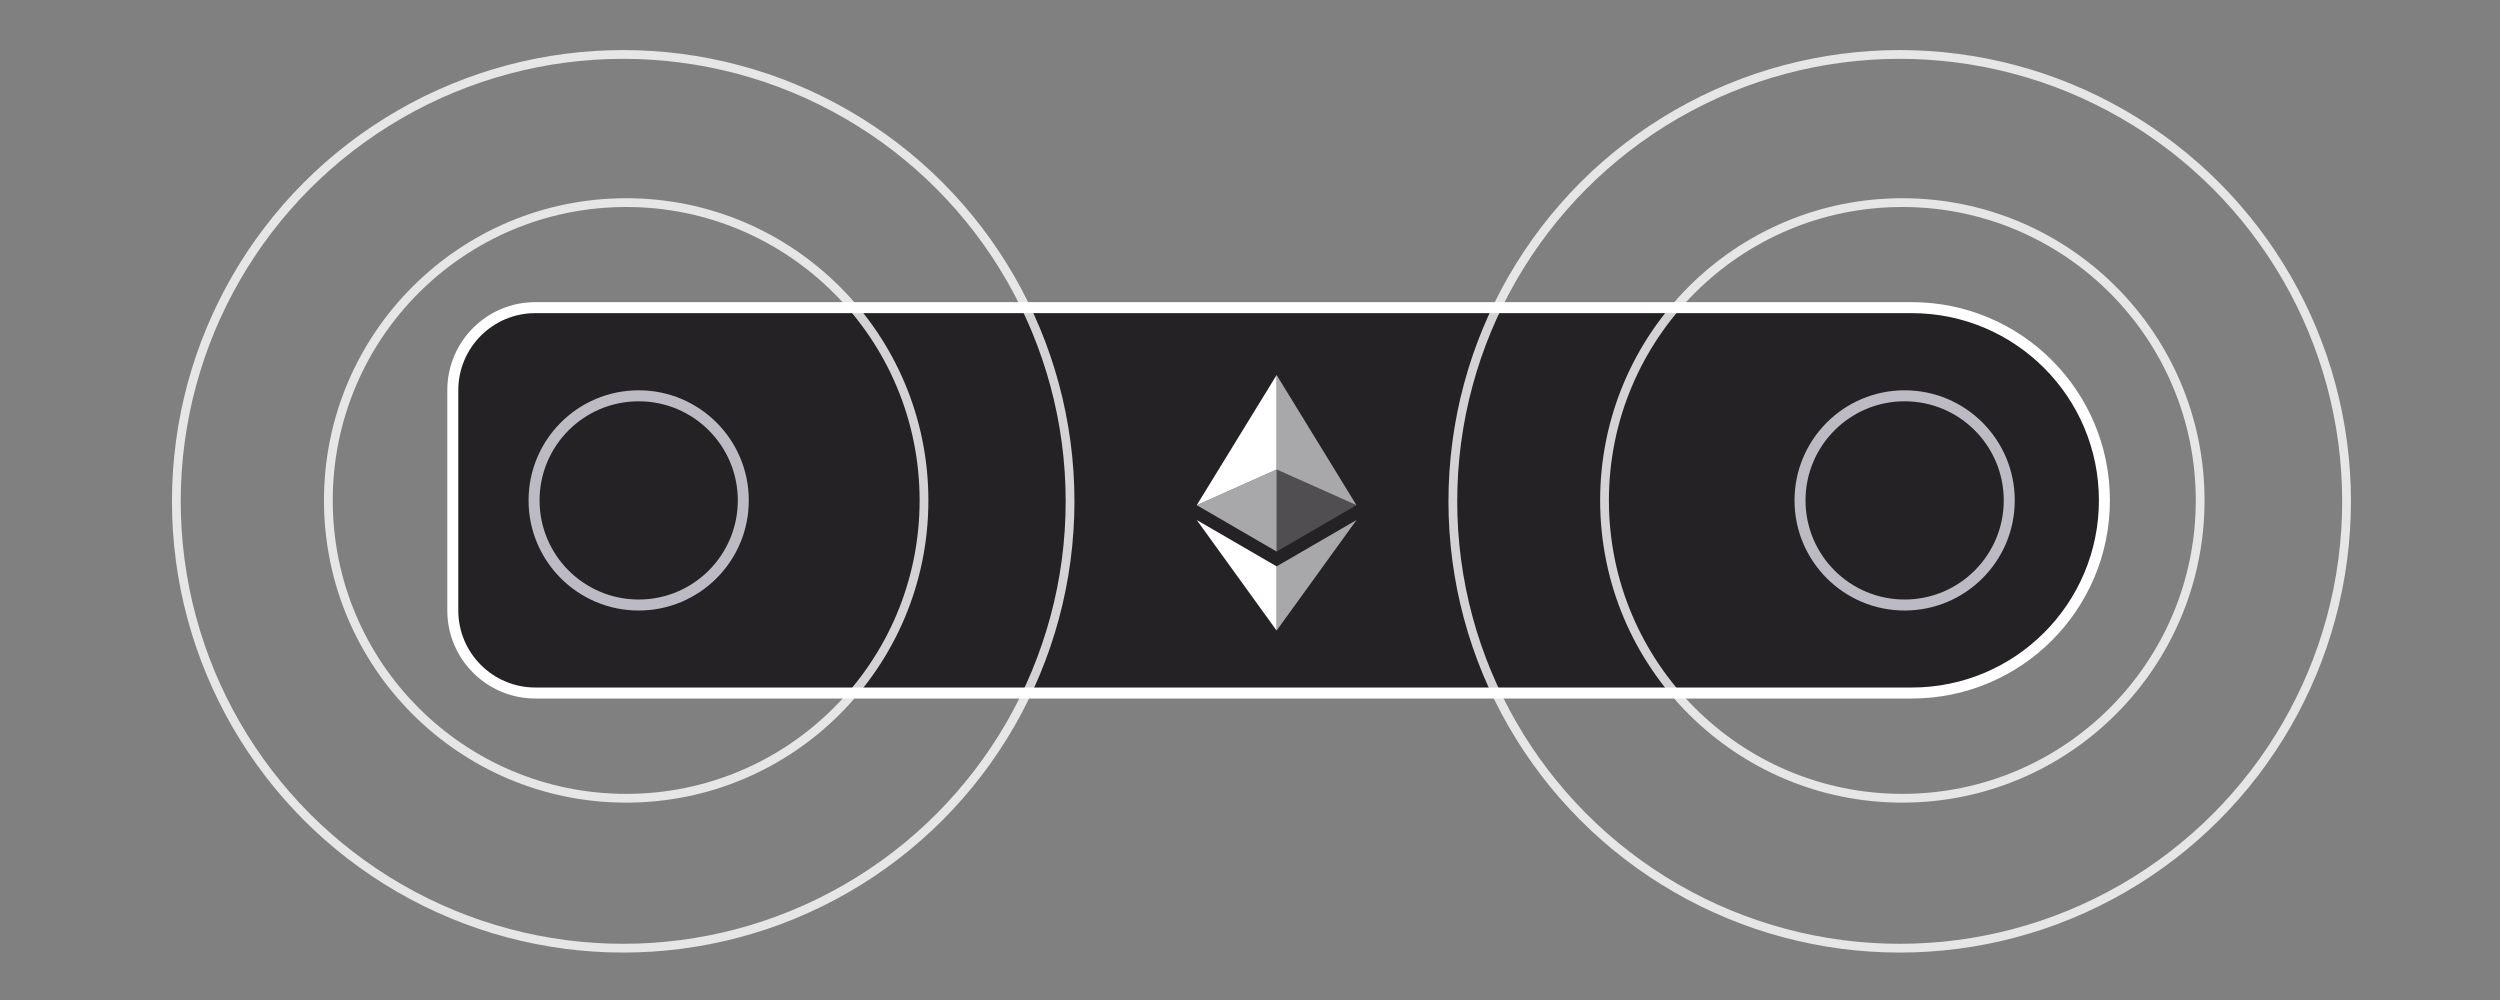 <svg width="110" height="44" viewBox="0 0 110 44" fill="none" xmlns="http://www.w3.org/2000/svg">
<rect x="0" y="0" width="110" height="44" fill="#808080" stroke="none"/>
<defs>
  <style>
    @keyframes c1 {
      0% {
        opacity: 0.8;
      }
      15% {
        opacity: 0;
      }
      50% {
        opacity: 0;
      }
      65% {
        opacity: 0.8;
      }
      100% {
        opacity: 0.8;
      }
    }

    .c1 {
      animation: c1 1500ms linear infinite normal forwards;
    }

    @keyframes c2 {
      0% {
        opacity: 0.8;
      }
      15% {
        opacity: 0;
      }
      50% {
        opacity: 0;
      }
      65% {
        opacity: 0;
      }
      85% {
        opacity: 0.8;
      }
      100% {
        opacity: 0.8;
      }
    }

    .c2 {
      animation: c2 1500ms linear infinite normal forwards;
    }
  </style>
</defs>
<path d="M23.556 13.536H84.116C88.798 13.536 92.594 17.332 92.594 22.015C92.594 26.697 88.798 30.493 84.116 30.493H23.556C21.549 30.493 19.923 28.866 19.923 26.859V17.17C19.923 15.163 21.549 13.536 23.556 13.536Z" fill="#242225" stroke="white" stroke-width="0.484"/>
<circle class="c0" cx="28.102" cy="22.018" r="4.603" stroke="#BCBAC2" stroke-width="0.484"/>
<circle class="c1" opacity="0.8" cx="27.552" cy="22.019" r="13.104" stroke="white" stroke-width="0.386"/>
<circle class="c2" opacity="0.8" cx="27.421" cy="22.058" r="19.662" stroke="white" stroke-width="0.386"/>
<circle class="c0" cx="83.804" cy="22.018" r="4.603" stroke="#BCBAC2" stroke-width="0.484"/>
<circle class="c1" opacity="0.8" cx="83.703" cy="22.019" r="13.104" stroke="white" stroke-width="0.386"/>
<circle class="c2" opacity="0.8" cx="83.587" cy="22.058" r="19.662" stroke="white" stroke-width="0.386"/>
<path d="M56.171 16.5V20.657L59.684 22.227L56.171 16.5Z" fill="white" fill-opacity="0.602"/>
<path d="M56.171 16.5L52.657 22.227L56.171 20.657V16.5Z" fill="white"/>
<path d="M56.171 24.92V27.745L59.687 22.881L56.171 24.92Z" fill="white" fill-opacity="0.602"/>
<path d="M56.171 27.745V24.92L52.657 22.881L56.171 27.745Z" fill="white"/>
<path d="M56.171 24.267L59.684 22.227L56.171 20.658V24.267Z" fill="white" fill-opacity="0.2"/>
<path d="M52.657 22.227L56.171 24.267V20.658L52.657 22.227Z" fill="white" fill-opacity="0.602"/>
</svg>
